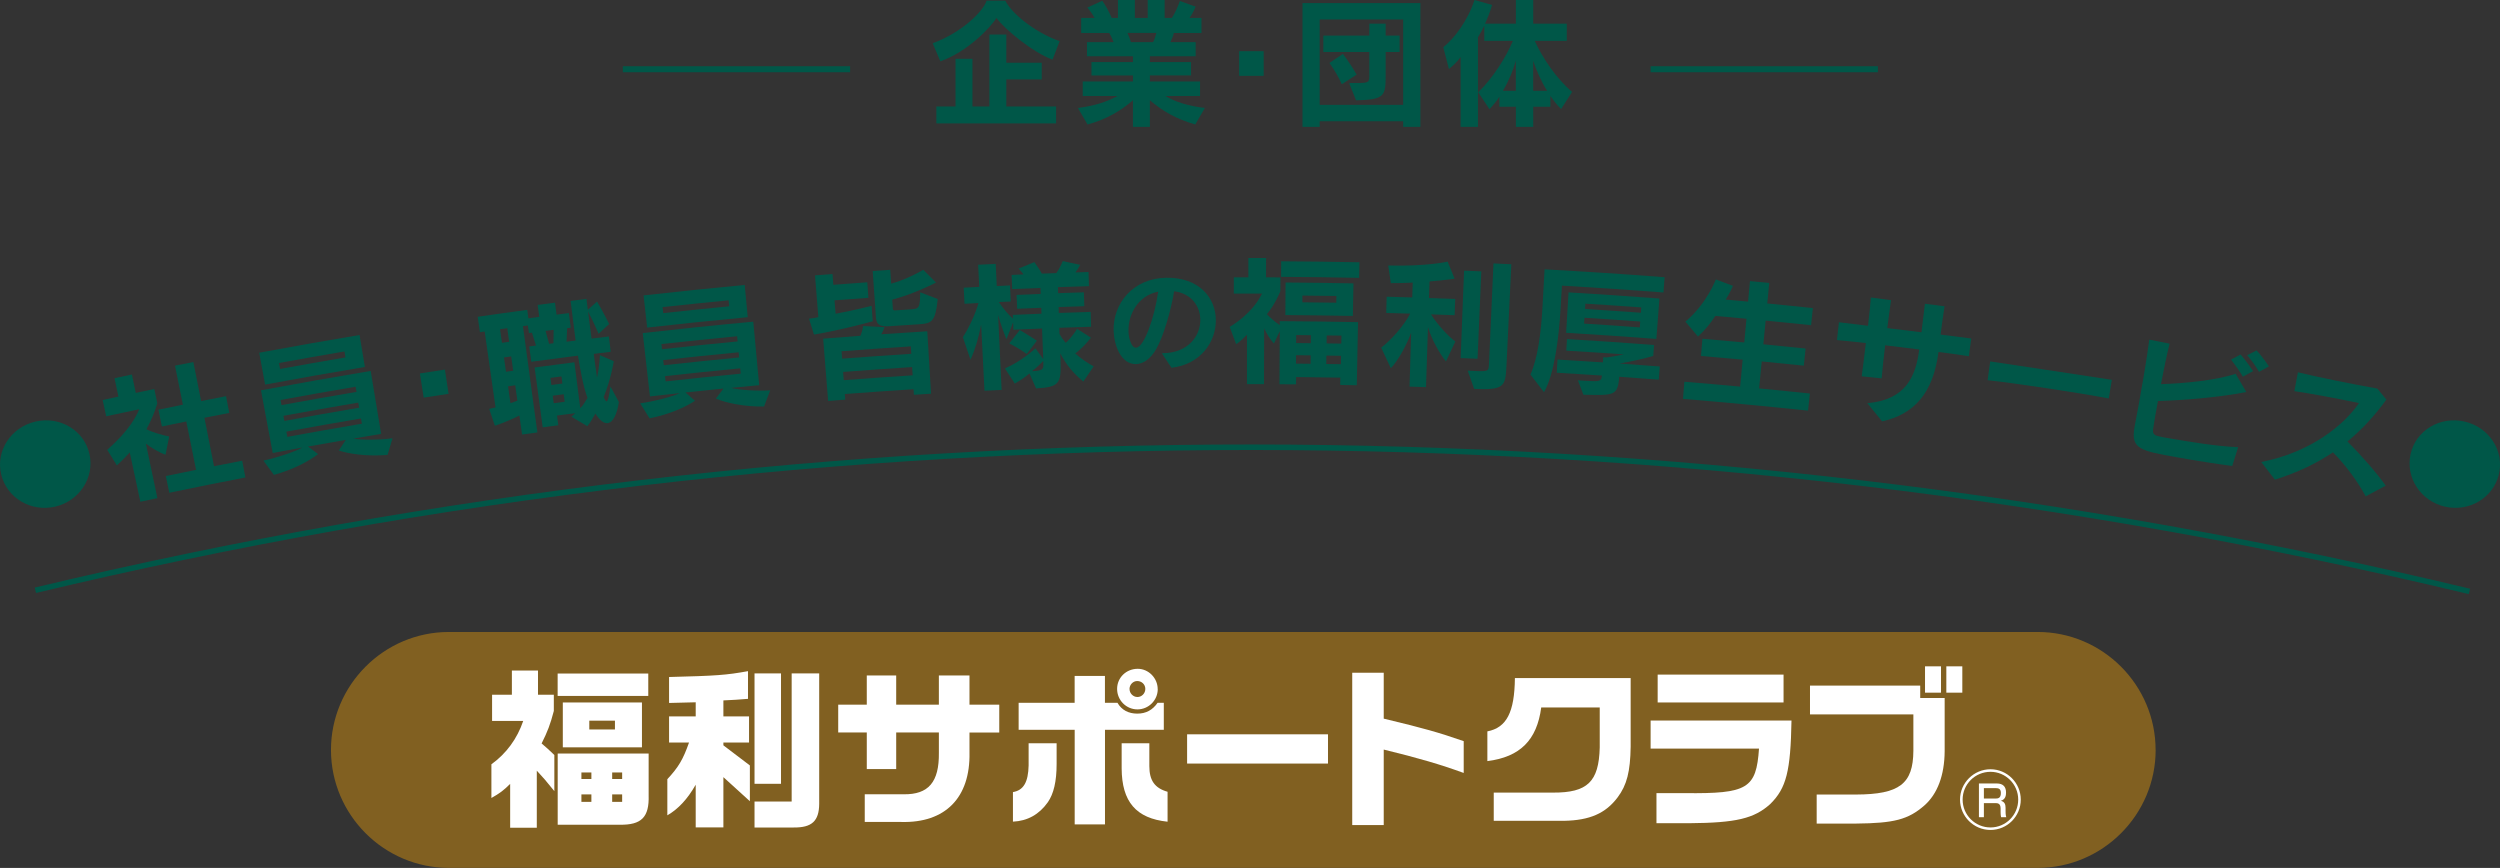 <?xml version="1.0" encoding="UTF-8"?><svg id="_イヤー_2" xmlns="http://www.w3.org/2000/svg" viewBox="0 0 478.58 166.15"><rect x="0" y="0" width="478.58" height="166.15" fill="#333333" stroke="none"/><g id="_イヤー_1-2"><g><g><path d="M410.66,143.56c0,11.32-9.25,20.58-20.57,20.58H85.92c-11.31,0-20.56-9.27-20.56-20.58s9.25-20.58,20.56-20.58H390.08c11.32,0,20.57,9.26,20.57,20.58" fill="none" stroke="#816021" stroke-miterlimit="10" stroke-width="4"/><path d="M410.66,143.56c0,11.32-9.25,20.58-20.57,20.58H85.92c-11.31,0-20.56-9.27-20.56-20.58s9.25-20.58,20.56-20.58H390.08c11.32,0,20.57,9.26,20.57,20.58" fill="#816021"/></g><path d="M382.01,150.87c.64,0,1.02,.17,1.02,.94,0,.98-.52,1.06-1.06,1.06h-2.19v-2h2.23Zm-3.18-.89v6.46h.95v-2.7h2.09c.51,0,1.11,0,1.11,1.04v.64c0,.12,0,.63,.1,1.02h.98c-.05-.18-.13-.46-.13-1.16v-.62c0-.64-.16-1.19-.91-1.36,.93-.27,1-1.08,1-1.59,0-1.07-.54-1.73-1.77-1.73h-3.42" fill="#fff"/><path d="M386.59,153.07h-.24c0,2.95-2.38,5.33-5.31,5.33s-5.33-2.38-5.33-5.33,2.38-5.31,5.33-5.32c2.93,0,5.31,2.39,5.31,5.32h.49c0-3.2-2.61-5.81-5.8-5.81s-5.83,2.61-5.83,5.81,2.62,5.81,5.83,5.81,5.8-2.6,5.8-5.81h-.24Z" fill="#fff"/><path d="M94.2,138v-5h3.79v-4.64h5v4.64h3.03v3.1c-.69,2.63-1.19,3.92-2.34,6.22,1.02,.86,1.22,1.05,2.44,2.21v6.92c-1.68-2.07-1.98-2.44-3.36-3.92v10.93h-5.1v-8.4c-1.29,1.28-2.01,1.81-3.59,2.7v-6.45c2.87-2.07,4.94-4.91,6.09-8.3h-5.96Zm12.55-9.06h17.35v4.28h-17.35v-4.28Zm17.42,15.31v8c.13,4.18-1.35,5.7-5.56,5.63h-11.85v-13.63h17.42Zm-16.43-9.78h15.15v8.59h-15.15v-8.59Zm5.47,14.65v-1.25h-1.91v1.25h1.91Zm0,4.38v-1.42h-1.91v1.42h1.91Zm4.51-13.86v-1.68h-4.91v1.68h4.91Zm1.38,9.48v-1.25h-1.91v1.25h1.91Zm0,4.38v-1.42h-1.91v1.42h1.91Z" fill="#fff"/><path d="M127.75,149.16c2.14-2.31,3-3.75,4.15-7.01h-3.82v-5.01h5.1v-2.7l-5.1,.13v-4.97c9.09-.23,10.93-.36,15.11-1.12v5.3c-2.14,.17-2.5,.2-4.71,.3v3.06h4.91v5.01h-4.91v.53l5.07,3.85v6.85l-5.07-4.61v9.62h-5.3v-8.17c-1.58,2.77-3.33,4.64-5.43,5.86v-6.92Zm16.69,4.28h7.11v-24.53h5.27v24.99c-.03,3.29-1.42,4.54-4.87,4.51h-7.51v-4.97Zm5.07-24.53v21.14h-5.07v-21.14h5.07Z" fill="#fff"/><path d="M165.93,134.9v-5.6h5.63v5.6h8.17v-5.6h5.86v5.6h5.7v5.33h-5.7v3.85c.17,8.63-4.64,13.5-13.07,13.27h-6.98v-5.3h7.44c4.77,.07,6.82-2.34,6.75-7.94v-3.89h-8.17v7.01h-5.63v-7.01h-5.47v-5.33h5.47Z" fill="#fff"/><path d="M202.27,142.28v3.98c0,3.33-.56,5.7-1.68,7.31-1.65,2.34-3.89,3.59-6.68,3.72v-5.66c2.01-.33,2.93-1.88,3-5.1v-4.25h5.37Zm-7.28-7.74h10.73v-5.14h5.8v5.14h2.4c.79,1.38,2.11,2.07,3.79,2.07s2.93-.69,3.89-2.07h1.19v5.17h-11.26v18.11h-5.8v-18.11h-10.73v-5.17Zm26.64-2.63c0,2.14-1.75,3.89-3.89,3.89s-3.89-1.75-3.89-3.92,1.75-3.85,3.95-3.85c2.07,0,3.82,1.78,3.82,3.89Zm-1.61,10.37v4.38c0,2.73,1.02,4.21,3.49,4.91v5.73c-6.03-.63-8.76-3.82-8.79-10.21v-4.81h5.3Zm-3.79-10.37c0,.82,.69,1.52,1.51,1.52s1.51-.69,1.51-1.55-.69-1.51-1.55-1.51c-.79,0-1.48,.69-1.48,1.55Z" fill="#fff"/><path d="M254.22,140.57v5.6h-26.97v-5.6h26.97Z" fill="#fff"/><path d="M264.89,128.78v8.79c7.67,1.84,10.47,2.63,15.31,4.31v6.09c-4.41-1.61-8.56-2.83-15.31-4.48v14.46h-6.03v-29.17h6.03Z" fill="#fff"/><path d="M284.73,140.01c3.69-.72,5.2-3.65,5.27-10.21h22.16v13.14c-.07,4.77-.72,7.34-2.5,9.71-2.3,3.06-5.33,4.38-10.21,4.48h-13.5v-5.4h11.33c6.62,.03,8.79-2.07,8.96-8.63v-7.67h-11.2c-.82,6.26-4.05,9.48-10.31,10.27v-5.7Z" fill="#fff"/><path d="M342.95,137.93c-.17,9.71-.99,12.94-4.05,15.97-3.09,2.8-6.55,3.62-15.54,3.69h-6.26v-5.76h5.47c11.99,.13,13.63-.86,14.16-8.53h-20.75v-5.37h26.97Zm-1.52-8.79v5.33h-24.1v-5.33h24.1Z" fill="#fff"/><path d="M346.48,131.25h21.11v2.37h4.68v10.17c-.03,4.64-1.38,8.2-3.89,10.41-3.1,2.7-5.8,3.39-13.07,3.46h-7.54v-5.56h7.54c8.3-.03,10.93-2.04,10.97-8.36v-6.98h-19.79v-5.5Zm25.09-3.69v5.04h-3.06v-5.04h3.06Zm4.08,0v5.04h-3.06v-5.04h3.06Z" fill="#fff"/><path d="M201.49,11.42c-3.78-1.38-9.23-5.88-10.74-7.99-1,1.7-5.53,6.5-10.74,8.31l-1.46-3.46c5.59-2.05,9.72-6.15,10.31-8.15h3.59c1.05,2.19,5.26,5.91,10.39,7.75l-1.35,3.54Zm-22.24,12.2v-3.24h3.67V11.26h3.24v9.12h3.24V6.61h3.24v5.4h6.78v3.19h-6.78v5.18h9.53v3.24h-22.92Z" fill="#005748"/><path d="M228.81,23.83c-3.72-1.08-6.24-2.56-8.69-4.64v5.1h-3.24v-5.1c-2.16,1.89-4.91,3.62-8.69,4.64l-1.84-3.16c3.16-.4,5.56-1.19,7.56-2.29h-6.64v-2.78h9.61v-1.16h-7.94v-2.56h7.94v-1.11h-8.8v-2.7h5.1c-.22-.59-.57-1.35-.84-1.75h-5.37V3.43h2.56c-.35-.67-.84-1.35-1.38-1.97l2.86-1.32c.67,.94,1.35,2.21,1.81,3.29h1.19V0h3.24V3.43h2.46V0h3.24V3.43h1.38c.57-.84,1.13-2.08,1.54-3.24l3,1.08c-.3,.78-.7,1.51-1.16,2.16h2.29v2.89h-5.29c-.11,.51-.35,1.13-.65,1.75h4.83v2.7h-8.77v1.11h7.88v2.56h-7.88v1.16h9.61v2.78h-6.64c1.84,1.11,4.4,1.92,7.56,2.29l-1.84,3.16Zm-12.98-17.52c.22,.46,.51,1.19,.65,1.75h4.26c.27-.54,.51-1.27,.62-1.75h-5.53Z" fill="#005748"/><path d="M237.21,14.52v-4.72h4.7v4.72h-4.7Z" fill="#005748"/><path d="M268.61,24.29v-1.08h-15.98v1.08h-3.29V.59h22.57V24.29h-3.29Zm0-20.57h-15.98V20.08h15.98V3.73Zm-10.34,12.17h1.38c2.46,0,2.48-.11,2.48-1.57v-4.37h-8.8v-3.13h8.8v-2.29h3.13v2.29h2.67v3.13h-2.67v4.43c0,3.99-.16,4.7-5.67,4.83l-1.32-3.32Zm-1.4,.24c-.67-1.46-1.4-2.73-2.38-4.08l2.59-1.73c.97,1.3,1.78,2.48,2.62,3.97l-2.83,1.84Z" fill="#005748"/><path d="M298.85,20.89c-.73-.73-1.54-1.73-2.05-2.54v2.08h-3.29v3.86h-3.32v-3.86h-3.16v-1.92c-.49,.84-1.19,1.59-1.89,2.4l-2.16-3.24c2.83-2.75,5.32-6.72,6.64-9.85h-5.48v-2.89c-.3,.65-.86,1.65-1.21,2.21V24.29h-3.32V10.93c-.73,1-1.65,1.81-2.24,2.27l-1.08-4.16c2.13-1.7,4.7-5.1,5.97-9.04l3.37,.94c-.38,1.35-.84,2.48-1.35,3.59h5.91V0h3.32V4.53h6.42v3.29h-6.13c1.43,3.16,4.1,7.21,7.15,9.77l-2.11,3.29Zm-8.67-9.26c-.54,1.89-1.38,3.94-2.48,5.75h2.48v-5.75Zm5.99,5.75c-1.03-1.57-2.11-4-2.67-5.75v5.75h2.67Z" fill="#005748"/><rect x="119.23" y="12.68" width="43.51" height="1.15" fill="#005748"/><rect x="315.98" y="12.68" width="43.51" height="1.15" fill="#005748"/><path d="M10.55,96.99c-4.62,1.07-9.24-1.66-10.32-6.16-1.09-4.49,1.84-9.04,6.56-10.13,4.72-1.09,9.34,1.72,10.34,6.23,1,4.51-1.95,8.99-6.57,10.06Z" fill="#005748"/><path d="M26.87,96.06c-.68-3.15-1.35-6.3-2.03-9.45-.73,.82-1.55,1.65-2.47,2.48-.61-.99-1.23-1.99-1.84-2.98,4.23-3.72,5.6-6.47,6.12-7.77-2.11,.44-4.22,.9-6.32,1.35-.23-1.04-.45-2.08-.68-3.12,1.01-.22,2.01-.44,3.02-.65-.25-1.17-.5-2.34-.75-3.52,1.11-.24,2.22-.47,3.33-.71l.74,3.52c1.18-.25,2.36-.5,3.55-.74,.19,.91,.38,1.82,.57,2.73,0,0-.59,2.26-2.08,4.96,.94,.52,2.91,1.12,4.36,1.4-.23,1.16-.47,2.33-.7,3.49-1.19-.41-2.77-1.34-3.76-2.12,.73,3.48,1.47,6.95,2.2,10.43-1.09,.23-2.17,.46-3.26,.69Zm5.54-1.72l-.67-3.21c1.93-.4,3.86-.8,5.79-1.19-.62-3.09-1.25-6.17-1.87-9.26-1.56,.32-3.11,.63-4.67,.96-.22-1.07-.44-2.14-.66-3.21,1.56-.32,3.12-.64,4.68-.96-.5-2.49-1.01-4.98-1.51-7.47,1.17-.24,2.34-.47,3.51-.7,.5,2.49,.99,4.98,1.49,7.48,1.59-.32,3.18-.63,4.77-.94,.21,1.07,.42,2.14,.62,3.21-1.59,.31-3.17,.62-4.76,.93,.61,3.09,1.23,6.18,1.84,9.27,1.8-.36,3.59-.71,5.39-1.06l.62,3.21c-4.86,.94-9.72,1.91-14.57,2.93Z" fill="#005748"/><path d="M74.18,87.08c-3.95,.35-7.53-.23-9.32-.84,.44-.68,.88-1.35,1.33-2.03-2.41,.42-4.82,.84-7.23,1.27,.65,.48,1.29,.97,1.94,1.45-1.77,1.35-4.7,2.94-8.47,3.98-.67-.91-1.33-1.83-2-2.74,2.67-.56,6.47-1.86,7.42-2.49-1.88,.34-3.76,.69-5.64,1.04-.75-4-1.5-8-2.25-12,6.99-1.31,13.99-2.54,21-3.71,.67,4.02,1.33,8.03,2,12.05-1.78,.29-3.55,.59-5.33,.9,1.2,.28,4.83,.3,7.51-.06-.32,1.06-.64,2.12-.95,3.18Zm-23.43-13.46c-.38-2.03-.76-4.06-1.13-6.1,6.4-1.19,12.8-2.32,19.21-3.39,.34,2.04,.68,4.08,1.02,6.12-6.37,1.06-12.74,2.19-19.1,3.37Zm17.33,.41c-4.79,.81-9.59,1.66-14.37,2.54l.18,.98c4.78-.88,9.57-1.72,14.36-2.53l-.17-.98Zm.51,3.04c-4.78,.81-9.56,1.65-14.33,2.53l.18,.98c4.77-.88,9.54-1.72,14.31-2.53l-.17-.98Zm.51,3.04c-4.77,.81-9.53,1.65-14.28,2.52l.18,1c4.75-.87,9.51-1.71,14.27-2.52l-.17-1.01Zm-3.16-12.83c-4.18,.71-8.36,1.45-12.54,2.21l.21,1.14c4.17-.76,8.34-1.5,12.52-2.21l-.19-1.14Z" fill="#005748"/><path d="M81.11,76.13c-.24-1.55-.48-3.09-.73-4.64,1.6-.25,3.19-.5,4.79-.74,.23,1.55,.47,3.1,.7,4.64-1.59,.24-3.18,.49-4.77,.73Z" fill="#005748"/><path d="M109.4,79.76c.28-.23,.47-.44,.72-.66-1.16,.15-2.33,.3-3.49,.45l.25,1.86c-1,.13-2,.26-2.99,.4-.52-3.82-1.03-7.64-1.55-11.46,2.54-.34,5.08-.68,7.62-1,.37,2.93,.74,5.86,1.12,8.79,.67-.65,.92-1.28,1.39-1.96-.84-2.25-1.35-5.21-1.83-8.1-2.98,.38-5.95,.77-8.93,1.17-.13-.98-.26-1.95-.4-2.93,.43-.06,.87-.12,1.3-.17-.26-.82-.52-1.65-.78-2.47-.19,.03-.39,.05-.58,.08l-.2-1.46c-.31,.04-.63,.08-.94,.13,.92,6.78,1.84,13.56,2.76,20.35-.98,.13-1.96,.27-2.93,.4l-.51-3.64c-2.28,1.18-4.7,1.96-4.7,1.96-.36-1.08-.72-2.16-1.08-3.23,0,0,.54-.11,1.21-.28-.69-4.84-1.39-9.69-2.08-14.53-.3,.04-.61,.09-.91,.13-.14-.98-.28-1.97-.42-2.95,3.16-.46,6.32-.9,9.48-1.32l.22,1.62c.69-.09,1.39-.19,2.08-.28l-.3-2.29c1.1-.15,2.21-.29,3.31-.43,.1,.76,.2,1.53,.3,2.29,.79-.1,1.57-.2,2.36-.3,.12,.93,.24,1.86,.36,2.8-.23,.03-.46,.06-.69,.09-.04,.86-.08,1.72-.12,2.59,.58-.07,1.16-.15,1.74-.22-.32-2.53-.64-5.06-.96-7.59,1.01-.13,2.02-.25,3.04-.38l.26,2.08c.58-.52,1.17-1.05,1.76-1.57,1.03,1.69,2.32,4.29,2.32,4.29-.68,.62-1.35,1.24-2.02,1.87,0,0-.95-2.24-2.02-4.27,.21,1.68,.5,3.81,.67,5.19,1.11-.14,2.21-.27,3.32-.4l.35,2.93c-1.08,.13-2.17,.26-3.25,.4,.14,1.15,.5,3.62,.62,4.55,.48-2.01,.56-4.31,.56-4.31,.89,.39,1.77,.78,2.66,1.17,0,0-.54,3.44-1.93,6.83,.2,.54,.38,.87,.55,.85,.25-.03,.45-.84,.74-2.85,.54,.99,1.07,1.98,1.61,2.97-.35,2.39-1.13,3.92-2.14,4.04-.71,.09-1.49-.47-2.35-1.82-.48,.82-.95,1.71-1.55,2.41-1-.6-1.99-1.19-2.99-1.78Zm-12.29-16.93c-.46,.06-.92,.13-1.39,.19,.12,.87,.24,1.74,.37,2.6,.46-.06,.92-.13,1.38-.19-.12-.87-.24-1.74-.36-2.6Zm.75,5.4c-.46,.06-.92,.13-1.38,.19l.38,2.74c.46-.06,.92-.13,1.38-.19l-.38-2.74Zm.77,5.53c-.46,.06-.91,.13-1.37,.19l.45,3.22c.48-.15,.93-.29,1.33-.48l-.41-2.92Zm8.85-1.7c-.7,.09-1.41,.18-2.11,.28l.18,1.36c.7-.09,1.41-.19,2.11-.28l-.18-1.36Zm.44,3.41c-.7,.09-1.4,.18-2.11,.28l.19,1.44c.7-.09,1.4-.18,2.1-.28l-.19-1.44Zm-1.94-12.33c-.52,.07-1.03,.14-1.55,.2,.23,.83,.46,1.65,.69,2.48,.28-.04,.55-.07,.83-.11,0-.86,.02-1.72,.03-2.58Z" fill="#005748"/><path d="M146.25,77.82c-3.95,.07-7.48-.77-9.21-1.51,.49-.64,.98-1.29,1.46-1.93-2.43,.24-4.85,.49-7.28,.75,.61,.53,1.22,1.06,1.83,1.59-1.86,1.22-4.88,2.6-8.71,3.36-.6-.96-1.19-1.92-1.79-2.87,2.7-.37,6.57-1.39,7.56-1.95-1.9,.2-3.79,.42-5.69,.63-.46-4.04-.92-8.09-1.38-12.13,7.05-.8,14.1-1.53,21.16-2.18,.38,4.05,.75,8.11,1.13,12.16-1.79,.17-3.58,.34-5.37,.51,1.17,.37,4.79,.64,7.48,.48-.39,1.03-.79,2.07-1.18,3.1Zm-22.36-15.11c-.23-2.05-.46-4.11-.69-6.16,6.45-.73,12.9-1.39,19.36-2,.19,2.06,.39,4.12,.58,6.17-6.42,.6-12.83,1.26-19.24,1.99Zm17.21,1.66c-4.83,.46-9.66,.96-14.48,1.49l.11,.99c4.82-.53,9.64-1.03,14.47-1.49l-.09-.99Zm.3,3.07c-4.81,.46-9.63,.96-14.44,1.49l.11,.99c4.8-.53,9.61-1.03,14.42-1.49l-.09-.99Zm.3,3.07c-4.8,.46-9.6,.96-14.39,1.49l.11,1.01c4.79-.53,9.58-1.02,14.38-1.48l-.1-1.01Zm-2.23-13.02c-4.21,.41-8.42,.84-12.63,1.3l.13,1.15c4.2-.46,8.41-.89,12.62-1.3l-.11-1.15Z" fill="#005748"/><path d="M167.07,61.5s-5.49,1.57-11.25,2.55c-.31-1.02-.63-2.03-.95-3.05,.55-.05,1.22-.15,1.79-.28-.21-2.67-.43-5.33-.64-8,1.12-.09,2.24-.18,3.35-.26,.05,.69,.11,1.37,.16,2.06,2.17-.17,4.33-.33,6.5-.48,.07,.99,.14,1.98,.21,2.97-2.16,.15-4.32,.31-6.48,.48,.07,.86,.13,1.71,.2,2.57,3.19-.57,6.9-1.51,6.9-1.51,.07,.98,.14,1.96,.21,2.95Zm7.88,14.08l-.07-1.07c-4.39,.28-8.77,.59-13.15,.92l.08,1.07c-1.09,.08-2.18,.17-3.28,.26-.32-3.98-.64-7.96-.95-11.93,2.38-.19,4.75-.37,7.13-.55,.38-.86,.53-1.87,.53-1.87,1.36,.07,2.72,.15,4.08,.22,0,0-.25,.8-.63,1.36,2.94-.2,5.88-.39,8.82-.57,.24,3.98,.48,7.97,.72,11.95-1.09,.07-2.19,.13-3.28,.2Zm-.59-9.27c-4.42,.28-8.84,.59-13.26,.93,.04,.47,.07,.95,.11,1.42,4.41-.34,8.83-.65,13.24-.93-.03-.47-.06-.95-.09-1.42Zm.25,3.96c-4.4,.28-8.81,.59-13.21,.93l.12,1.58c4.39-.34,8.79-.65,13.19-.93-.03-.53-.07-1.05-.1-1.58Zm-4.14-7.83c-1.77,.12-2.68-.09-2.78-1.59-.21-2.99-.42-5.98-.63-8.97,1.12-.08,2.24-.15,3.36-.23,.06,.88,.12,1.77,.18,2.65,3.25-.89,6.14-2.65,6.14-2.65,.82,.81,1.63,1.62,2.44,2.44,0,0-4.05,2.14-8.38,3.27l.12,1.74c.02,.35,.25,.33,.55,.31,.91-.06,1.81-.12,2.72-.18,1.81-.11,1.91-.23,1.97-3.27,1.12,.42,2.23,.85,3.35,1.28-.45,4.33-1.06,4.68-3.67,4.84-1.79,.11-3.58,.23-5.37,.35Z" fill="#005748"/><path d="M207.41,73.07c-1.83-1.5-3.35-3.27-4.44-5.44l.05,1.37c.16,4.53-.29,5.08-4.68,5.36-.42-.96-.85-1.92-1.27-2.88-.82,.71-1.38,1.11-2.8,1.95-.63-.97-1.26-1.93-1.89-2.9,3.26-1.41,5.84-3.85,5.84-3.85,.5,.69,.99,1.37,1.49,2.06l-.23-5.85c-1.83,.07-3.65,.15-5.48,.23-.02-.47-.04-.95-.06-1.42-.42,1.08-.85,2.15-1.27,3.23-.53-1.27-1.1-2.85-1.6-4.63,.22,4.78,.45,9.56,.67,14.34-1.09,.05-2.19,.1-3.28,.16-.21-4.22-.42-8.44-.64-12.65-.51,2.63-1.15,4.73-2.03,6.72-.49-1.44-.98-2.89-1.47-4.33,1.1-1.65,2.4-4.4,2.99-6.53-.89,.04-1.78,.09-2.67,.14-.05-1.03-.11-2.05-.16-3.08,.99-.05,1.99-.1,2.98-.15-.07-1.41-.14-2.82-.21-4.24,1.12-.06,2.24-.11,3.36-.16,.07,1.41,.13,2.82,.2,4.24,.85-.04,1.69-.08,2.54-.12,.05,1.03,.09,2.06,.14,3.08-.76,.03-1.52,.07-2.28,.1,.87,1.3,1.92,2.52,2.7,3.18l-.03-.72c1.83-.08,3.66-.16,5.49-.23-.01-.38-.03-.75-.04-1.13-1.54,.06-3.07,.12-4.61,.19-.04-.88-.08-1.77-.12-2.65,1.54-.07,3.08-.13,4.62-.19l-.04-1.15c-1.8,.07-3.6,.14-5.41,.22l-.12-2.71c.76-.03,1.53-.07,2.29-.1-.27-.36-.59-.73-.94-1.12,1-.41,2-.82,3.01-1.23,.59,.81,1.16,1.67,1.43,2.2,.92-.04,1.84-.07,2.77-.1,.32-.44,.8-1.24,1.24-2.3,1.11,.24,2.22,.48,3.33,.72-.26,.52-.58,1.01-.91,1.45,.84-.03,1.68-.05,2.51-.08,.03,.9,.05,1.81,.08,2.71-1.98,.06-3.96,.12-5.94,.19l.04,1.15c1.64-.06,3.29-.11,4.93-.16,.03,.89,.05,1.77,.08,2.66-1.64,.05-3.28,.11-4.92,.16l.04,1.13c2.03-.07,4.07-.14,6.1-.2l.08,2.84c-2.03,.06-4.06,.13-6.09,.2l.04,1.15c.33,.66,.76,1.21,1.19,1.73,1.23-1.06,2.18-2.68,2.18-2.68,.89,.56,1.77,1.13,2.65,1.69,0,0-1.35,1.81-3,3.02,1.14,1.04,2.37,1.83,3.52,2.47-.66,.97-1.32,1.94-1.97,2.91Zm-10.86-5.3c-1.65-1.22-3.35-2.03-3.35-2.03,.67-.85,1.34-1.71,2.02-2.56,0,0,1.42,.82,3.27,2.04-.65,.85-1.29,1.7-1.94,2.55Zm3.17,1.32c-.32,.31-1.24,1.31-2.18,1.97,2.22-.09,2.24-.36,2.18-1.86v-.11Z" fill="#005748"/><path d="M222.41,67.61h.29c4.77-.08,7.1-3.31,7.08-6.39-.02-2.58-1.69-5.05-5.02-5.46-.64,3.96-2.13,8.83-3.44,11.09-1.13,1.93-2.52,2.82-3.84,2.85-2.9,.06-4.22-3.62-4.3-6.38-.14-5.23,3.71-10.05,10.09-10.15,6.17-.09,9.46,3.74,9.48,8.12,.02,4.17-2.92,8.47-8.49,9.11-.61-.93-1.23-1.86-1.85-2.78Zm-6.38-4.26c.01,.64,.1,1.26,.28,1.82,.31,.94,.69,1.4,1.16,1.39,1.52-.03,3.51-5.63,4.25-10.73-4,.8-5.76,4.5-5.69,7.52Z" fill="#005748"/><path d="M256.56,73.69l.02-1.4c-2.82-.05-5.65-.08-8.47-.11,0,.47,0,.93-.01,1.4-1.06,0-2.12-.02-3.17-.02,.02-3.39,.04-6.78,.06-10.17-.37,.79-.75,1.59-1.12,2.38-.77-.89-1.29-1.7-1.87-2.91,0,3.56-.02,7.12-.03,10.68-1.09,0-2.17,0-3.26,0,0-3.15,0-6.3,0-9.45-.72,.67-1.19,1.21-2.07,1.8-.41-1.1-.82-2.2-1.23-3.3,4.2-2.64,5.57-5.21,6.18-6.39-1.8,0-3.6,0-5.4,0,0-1.04,0-2.08,0-3.11,.93,0,1.86,0,2.79,0v-3.7c1.13,0,2.26,0,3.39,0,0,1.23,0,2.47-.01,3.7,.92,0,1.84,0,2.76,.01l-.02,2.66s-.96,2.44-2.58,4.39c.75,.78,1.55,1.46,2.46,2.08v-.75c5,.03,9.99,.09,14.99,.19-.08,4.03-.16,8.05-.24,12.08-1.06-.02-2.12-.04-3.17-.06Zm-11.32-20.69c0-.99,.01-1.99,.02-2.98,4.99,.03,9.99,.09,14.98,.19-.02,.99-.04,1.99-.06,2.98-4.98-.1-9.96-.17-14.94-.19Zm.82,7.31c.01-2.08,.03-4.15,.04-6.23,4.33,.03,8.67,.08,13,.17-.04,2.08-.08,4.15-.12,6.23-4.31-.08-8.61-.14-12.92-.17Zm4.89,3.86c-.94-.01-1.88-.02-2.82-.03,0,.51,0,1.02-.01,1.53,.94,0,1.88,.02,2.81,.03,0-.51,.01-1.02,.02-1.53Zm-.04,3.86c-.94-.01-1.87-.02-2.81-.03,0,.54,0,1.07-.01,1.61,.93,0,1.87,.02,2.8,.03,0-.54,.01-1.07,.02-1.61Zm4.92-11.37c-2.17-.03-4.34-.06-6.51-.08v1.29c2.16,.02,4.32,.05,6.49,.08,0-.43,.01-.86,.02-1.29Zm.96,7.59c-.94-.02-1.88-.03-2.82-.04,0,.51-.01,1.02-.02,1.53,.94,.01,1.88,.03,2.81,.04l.03-1.53Zm-.07,3.86c-.94-.02-1.87-.03-2.81-.04,0,.54-.02,1.07-.02,1.61,.93,.01,1.87,.03,2.8,.04l.03-1.61Z" fill="#005748"/><path d="M269.83,74c.1-3.44,.21-6.89,.31-10.33-.82,2.28-2.45,5.3-3.89,6.82-.62-1.31-1.23-2.63-1.85-3.94,1.85-1.38,4.39-4.23,5.55-6.51-1.53-.05-3.05-.09-4.58-.13,.03-1.04,.05-2.07,.08-3.11,1.63,.04,3.26,.09,4.9,.14,.03-.95,.06-1.9,.09-2.84-1.31,.07-2.74,.11-4.19,.1-.17-1.12-.33-2.25-.5-3.37,7.44,.19,11.37-.74,11.37-.75,.45,1.09,.89,2.18,1.34,3.27,0,0-1.91,.3-4.8,.53-.04,1.06-.07,2.11-.11,3.17,1.68,.06,3.36,.12,5.03,.18-.04,1.04-.08,2.07-.12,3.11-1.51-.06-3.01-.11-4.52-.16,1.21,1.95,3.34,4.25,4.66,5.19-.6,1.28-1.2,2.55-1.8,3.83-1.26-1.58-2.74-4.23-3.44-6.57-.13,3.83-.25,7.65-.38,11.48-1.05-.03-2.1-.07-3.15-.1Zm9.78-5.46c.22-5.58,.44-11.16,.66-16.73,1.1,.04,2.2,.09,3.3,.14-.24,5.58-.48,11.16-.72,16.73-1.08-.05-2.16-.09-3.25-.13Zm1.36,2.42c.48,.02,.97,.04,1.45,.06,2.47,.11,2.56,0,2.61-1.2,.29-6.46,.58-12.92,.87-19.39,1.14,.05,2.28,.1,3.42,.16-.31,6.51-.63,13.01-.94,19.52-.19,3.89-.44,4.59-6.18,4.34-.41-1.16-.82-2.33-1.23-3.49Z" fill="#005748"/><path d="M299,54.68c-.08,1.45-.17,2.89-.25,4.34-.33,5.65-1.2,12.62-3.18,16.06-.86-1.12-1.72-2.25-2.59-3.37,1.41-3.2,2.03-8.06,2.3-12.89,.13-2.42,.26-4.84,.4-7.26,7.66,.42,15.33,.92,22.98,1.51-.07,.97-.15,1.94-.22,2.92-6.47-.5-12.95-.93-19.43-1.31Zm10.97,17.43c-.26,3.75-1.07,3.57-6.86,3.45-.34-.92-.69-1.84-1.04-2.75,.5,.03,1,.06,1.51,.09,2.69,.17,2.99,.11,3.07-1.01-2.88-.19-5.76-.37-8.64-.54,.05-.84,.1-1.68,.15-2.52,2.9,.17,5.79,.35,8.69,.54l.07-.99c.22,.01,.44,.03,.66,.04,0,0,1.76-.23,3.28-.58-3.67-.26-7.35-.5-11.02-.71,.04-.74,.09-1.48,.13-2.22,5.56,.33,11.12,.71,16.67,1.13-.05,.7-.11,1.41-.16,2.11-1.73,.49-4.34,1.1-6.47,1.44,2.58,.18,5.15,.37,7.72,.57-.06,.84-.13,1.68-.19,2.52-2.52-.19-5.04-.38-7.57-.56Zm-10.16-8.4l.46-7.74c5.8,.34,11.6,.74,17.4,1.18-.2,2.58-.39,5.16-.59,7.73-5.75-.44-11.51-.83-17.27-1.17Zm14.38-4.86c-3.57-.26-7.13-.5-10.7-.72-.02,.34-.04,.68-.06,1.02,3.56,.22,7.13,.46,10.69,.72,.02-.34,.05-.68,.07-1.02Zm-.2,2.7c-3.56-.26-7.11-.5-10.67-.72-.02,.37-.05,.75-.07,1.12,3.55,.22,7.11,.46,10.66,.72l.08-1.12Z" fill="#005748"/><path d="M322.17,76.37c.09-1.1,.18-2.19,.27-3.29,3.56,.29,7.12,.6,10.68,.93,.16-1.72,.32-3.44,.48-5.16-2.66-.25-5.32-.48-7.98-.71,.09-1.1,.19-2.19,.28-3.29,2.67,.23,5.34,.46,8.01,.71,.14-1.51,.28-3.03,.42-4.54-1.99-.18-3.98-.36-5.96-.54-.97,1.48-2.02,2.74-3.32,3.95-.8-.96-1.6-1.91-2.41-2.86,4.1-3.43,5.83-8.08,5.83-8.08,1.09,.41,2.18,.82,3.27,1.23,0,0-.64,1.51-1.39,2.63,1.43,.13,2.86,.26,4.29,.39l.36-3.93c1.23,.11,2.46,.23,3.69,.35-.13,1.31-.25,2.62-.38,3.93,2.91,.28,5.82,.57,8.73,.88l-.34,3.28c-2.9-.3-5.8-.6-8.7-.88-.15,1.51-.29,3.03-.44,4.54,2.7,.26,5.39,.53,8.09,.81-.11,1.09-.23,2.19-.34,3.28-2.69-.28-5.37-.55-8.06-.81-.17,1.72-.33,3.44-.5,5.16,3.24,.31,6.48,.64,9.72,.98-.12,1.09-.23,2.19-.35,3.28-7.97-.84-15.95-1.59-23.94-2.25Z" fill="#005748"/><path d="M357.46,77.18c7.3-.62,9.28-5.01,9.94-10.28-2.17-.27-4.34-.54-6.52-.8-.29,2.4-.55,4.83-.67,6.33-1.27-.13-2.55-.27-3.82-.39,.2-1.46,.5-3.86,.79-6.37-2.29-.26-4.29-.46-5.53-.57,.13-1.14,.25-2.28,.38-3.41,1.33,.17,3.29,.42,5.57,.68,.26-2.24,.47-4.3,.54-5.42,1.29,.17,2.58,.34,3.87,.51-.16,1.12-.45,3.11-.72,5.35,2.18,.26,4.36,.53,6.54,.8,.23-1.81,.45-3.62,.66-5.46,1.25,.16,2.51,.32,3.76,.48-.29,1.78-.52,3.59-.76,5.42,2.35,.3,4.43,.58,5.87,.75l-.46,3.4c-1.34-.24-3.41-.51-5.81-.82-1.04,7.99-4.72,11.91-10.79,13.29-.94-1.16-1.88-2.32-2.82-3.47Z" fill="#005748"/><path d="M403.68,76.28c-2.95-.56-7.35-1.29-11.71-1.94-4.36-.66-8.67-1.25-11.48-1.56,.17-1.2,.33-2.39,.5-3.59,2.56,.38,6.33,.95,10.26,1.54,4.76,.71,9.74,1.47,13.02,1.98-.19,1.19-.39,2.38-.58,3.58Z" fill="#005748"/><path d="M427.32,89.2c-2.68-.34-6.63-.96-10.58-1.66-7.1-1.25-8.81-1.66-8.15-5.63l.07-.4c.34-1.71,1.07-5.7,1.73-9.59,.43-2.57,.83-5.11,1.05-6.9,1.3,.25,2.59,.51,3.89,.77-.54,2.11-1.11,4.93-1.65,7.75,4.18-.13,10.46-.69,14.29-1.99,.69,1.16,1.37,2.33,2.05,3.5-5.6,1.07-11.99,1.56-16.92,1.72-.17,1.01-.36,1.95-.52,2.85-.15,.9-.26,1.7-.39,2.41-.18,1.22,.3,1.36,1.68,1.63,.53,.09,1.07,.19,1.6,.28,3.07,.54,8.98,1.53,12.98,1.66-.38,1.2-.75,2.41-1.13,3.61Zm2.03-17.1c-.63-1.07-1.46-2.24-2.27-3.26,.61-.32,1.22-.65,1.84-.97,.85,.98,1.7,2.09,2.38,3.18-.65,.35-1.29,.7-1.94,1.06Zm3.11-.91c-.62-1.08-1.39-2.15-2.28-3.19,.6-.31,1.2-.61,1.8-.92,.88,.96,1.68,2.04,2.36,3.07-.63,.34-1.26,.69-1.88,1.03Z" fill="#005748"/><path d="M452.87,95.02c-1.53-2.86-3.9-6.05-6.27-8.43-3.07,2.08-6.72,3.85-11.12,5.23-.86-1.13-1.73-2.25-2.6-3.38,9.66-1.87,16.03-7.31,18.7-11.28-3.67-.78-9.54-1.89-12.37-2.28,.23-1.2,.46-2.41,.69-3.61,1.8,.44,4.3,.99,7,1.54,2.73,.56,5.62,1.11,8.2,1.58,.58,.7,1.16,1.4,1.73,2.1-2.16,2.97-4.57,5.66-7.45,8.02,2.72,2.74,5.57,5.99,7.32,8.46-1.28,.68-2.56,1.37-3.83,2.05Z" fill="#005748"/><path d="M468.03,96.99c-4.62-1.07-7.57-5.55-6.57-10.06,.99-4.51,5.62-7.32,10.34-6.23,4.72,1.09,7.65,5.64,6.56,10.13-1.09,4.49-5.7,7.22-10.32,6.16Z" fill="#005748"/><path d="M472.61,113.73c-153.06-36.71-312.62-36.78-465.71-.22l-.25-1.03c153.25-36.6,312.98-36.52,466.2,.22-.08,.34-.16,.69-.25,1.03Z" fill="#005748"/></g></g></svg>